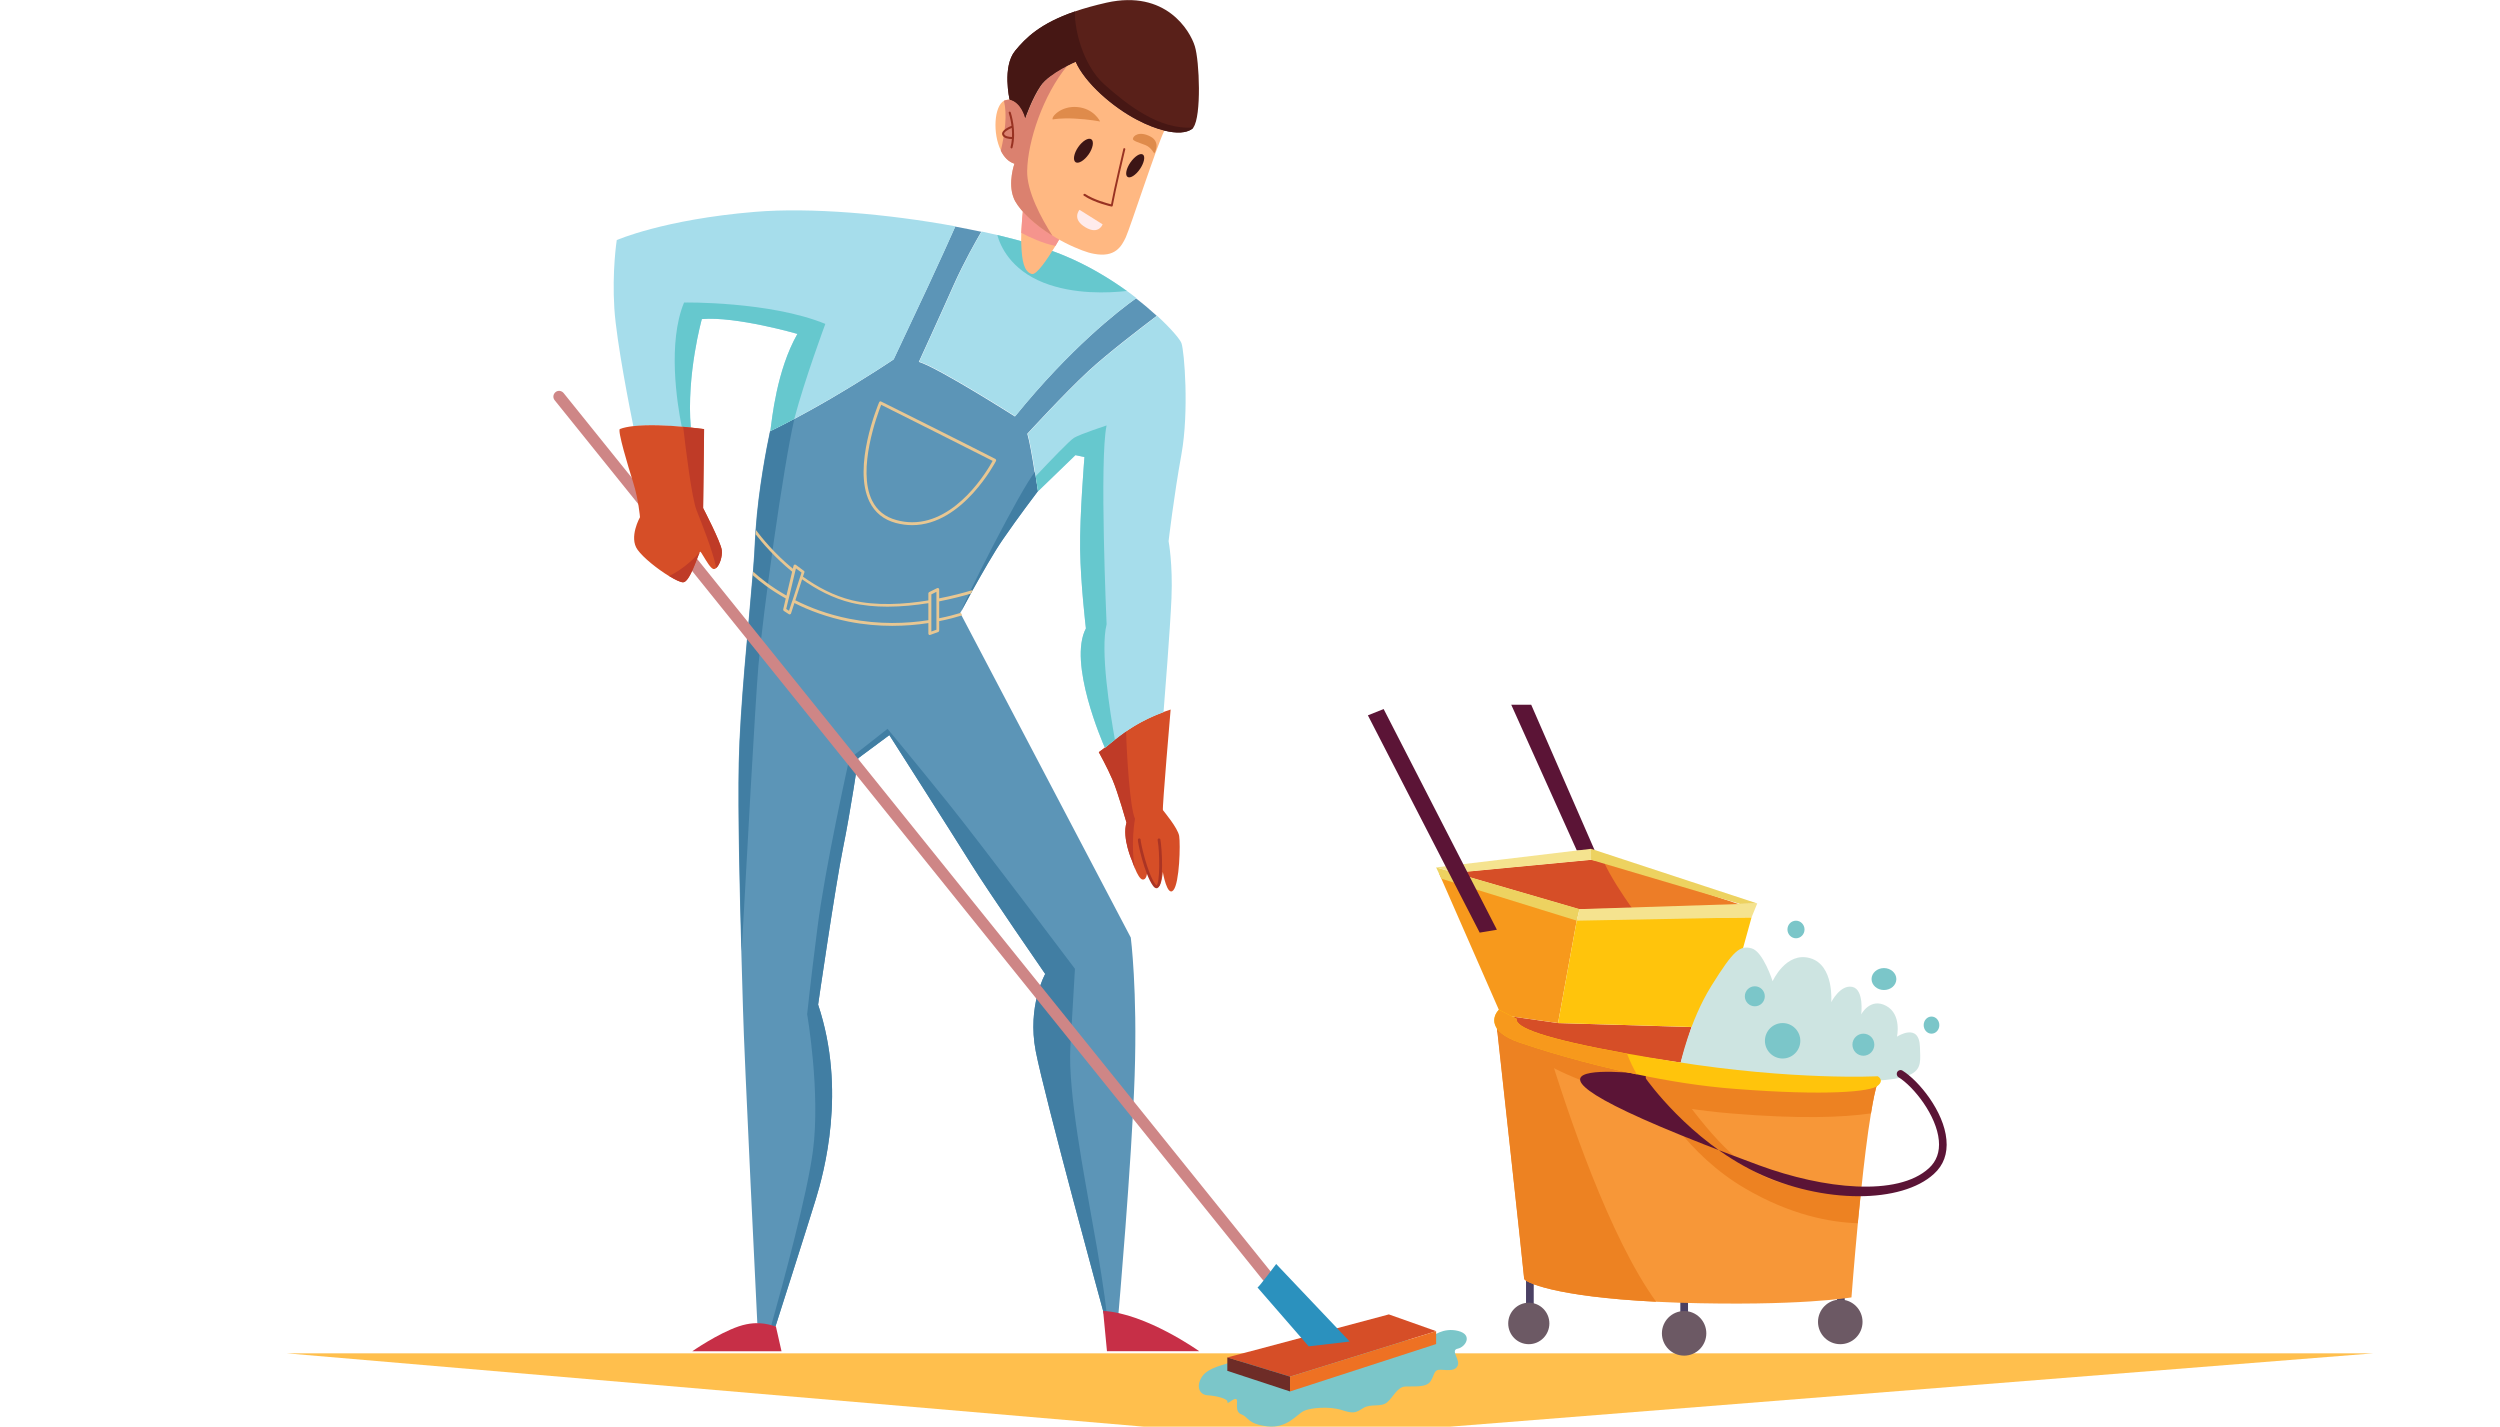 <svg width="375" height="214" viewBox="0 0 375 214" fill="none" xmlns="http://www.w3.org/2000/svg">
<g clip-path="url(#clip0)">
<path d="M176.01 133.526C175.071 134.611 174.421 130.794 174.421 130.794C174.421 130.794 174.277 132.947 173.645 133.092C172.995 133.236 172.074 130.505 172.074 130.505C172.074 130.505 172.146 131.934 171.424 131.934C171.027 131.934 170.576 131.084 170.269 130.324V130.306C170.016 129.709 169.854 129.184 169.854 129.184C169.854 129.184 168.283 125.748 168.987 123.378C168.987 123.378 167.705 118.856 166.911 116.993C166.117 115.112 164.835 112.815 164.835 112.815C165.124 112.616 165.413 112.399 165.756 112.127C166.604 111.458 167.615 110.59 168.933 109.667C170.359 108.691 172.164 107.66 174.547 106.791C174.89 106.665 175.234 106.556 175.595 106.43C175.595 106.43 174.313 121.298 174.439 121.515C174.584 121.732 176.66 124.174 176.876 125.386C177.075 126.634 176.93 132.458 176.01 133.526Z" fill="#D64E27"/>
<path d="M170.25 130.324C169.998 129.727 169.835 129.203 169.835 129.203C169.835 129.203 168.265 125.766 168.969 123.396C168.969 123.396 167.687 118.874 166.893 117.011C166.098 115.13 164.816 112.833 164.816 112.833C165.105 112.634 165.394 112.417 165.737 112.146C166.586 111.476 167.597 110.608 168.914 109.686C169.005 113.122 169.474 121.117 170.25 122.817C170.25 122.836 169.546 126.598 170.25 130.324Z" fill="#BF3B27"/>
<path d="M169.618 140.635C169.618 140.635 170.629 148.449 170.196 161.382C169.763 174.315 167.759 197.16 167.759 197.16H165.61C165.61 197.16 156.656 164.42 155.356 157.655C154.056 150.909 156.782 146.097 156.782 146.097C156.782 146.097 148.388 133.96 145.662 129.583C142.936 125.205 133.404 110.265 133.404 110.265L128.746 113.72C128.746 113.72 127.609 121.552 126.453 127.213C125.298 132.893 122.716 150.692 122.716 150.692C127.013 163.552 123.583 175.906 122.355 179.922C121.128 183.937 116.326 198.951 116.326 198.951L115.676 198.86L113.6 198.535C113.6 198.535 111.596 157.818 111.451 151.433C111.397 149.534 111.307 146.423 111.199 142.715C110.946 133.996 110.657 121.986 110.801 114.515C110.982 105.978 112.209 94.51 112.877 86.316C112.895 86.135 112.914 85.954 112.932 85.773C113.076 83.983 113.184 82.355 113.238 80.98C113.257 80.709 113.275 80.438 113.293 80.166C113.311 79.949 113.311 79.732 113.329 79.515C113.762 73.22 115.044 66.817 115.405 65.117V65.099C115.423 65.063 115.441 64.972 115.477 64.809C115.477 64.791 115.477 64.773 115.477 64.755C115.477 64.719 115.495 64.701 115.495 64.701C115.495 64.701 116.795 64.104 119.124 62.856C120.568 62.078 122.409 61.083 124.576 59.817C130.226 56.507 134.036 53.92 134.036 53.92C134.036 53.92 137.05 47.535 139.199 42.941C140.878 39.359 142.611 35.489 143.279 33.987C144.615 34.24 145.914 34.494 147.196 34.765C146.42 36.104 144.597 39.287 143.062 42.724C141.058 47.246 137.827 54.282 137.827 54.282C140.824 55.223 152.233 62.476 152.233 62.476C160.519 52.256 167.668 46.703 170.394 44.75C171.586 45.654 172.615 46.559 173.518 47.373C171.315 49.037 166.098 53.034 163.263 55.657C159.617 59.039 154.093 65.063 154.093 65.063C154.417 66.112 154.869 68.734 155.194 70.815C155.446 72.424 155.645 73.727 155.645 73.727C155.645 73.727 155.627 73.745 155.609 73.763C155.302 74.179 152.72 77.561 150.446 80.872C149.074 82.843 147.232 86.099 145.86 88.559C145.77 88.74 145.662 88.939 145.571 89.102C144.813 90.476 144.272 91.507 144.091 91.833C144.091 91.851 144.073 91.869 144.073 91.887C144.055 91.923 144.037 91.942 144.037 91.942L144.055 91.96V91.978L144.254 92.358L169.618 140.635Z" fill="#5C95B7"/>
<path d="M43 203L193.679 215.893L356 203H43Z" fill="#FFBF4D"/>
<path d="M119.16 62.819C117.481 70 114.394 92.357 113.763 99.846C113.275 105.598 111.957 129.781 111.253 142.678C111 133.96 110.712 121.949 110.856 114.479C111.037 105.941 112.264 94.474 112.932 86.28C112.95 86.099 112.968 85.918 112.986 85.737C113.131 83.946 113.239 82.318 113.293 80.944C113.311 80.672 113.329 80.401 113.347 80.13C113.365 79.913 113.365 79.695 113.383 79.478C113.817 73.184 115.098 66.781 115.46 65.08V65.062C115.478 65.026 115.496 64.936 115.532 64.773C115.532 64.755 115.532 64.737 115.532 64.719C115.532 64.682 115.55 64.664 115.55 64.664C115.55 64.664 116.85 64.067 119.16 62.819Z" fill="#417EA3"/>
<path d="M166.026 197.16H165.61C165.61 197.16 156.656 164.421 155.356 157.656C154.057 150.909 156.783 146.097 156.783 146.097C156.783 146.097 148.388 133.96 145.662 129.583C142.936 125.206 133.404 110.265 133.404 110.265L128.746 113.72C128.746 113.72 127.609 121.552 126.453 127.213C125.298 132.893 122.716 150.692 122.716 150.692C127.013 163.552 123.583 175.906 122.355 179.922C121.128 183.938 116.326 198.951 116.326 198.951L115.676 198.86C117.517 192.312 121.092 179.108 121.94 172.632C123.096 163.824 121.074 152.139 121.074 152.139C121.074 152.139 121.453 148.304 122.608 139.224C123.745 130.144 127.392 113.828 127.392 113.828L133.133 109.324C133.133 109.324 137.339 114.389 142.16 120.376C146.98 126.363 161.242 145.319 161.242 145.319C161.242 145.319 160.953 150.294 160.556 157.059C160.177 163.842 162.668 176.431 163.895 183.521C164.834 188.586 165.719 194.23 166.026 197.16Z" fill="#417EA3"/>
<path d="M155.7 73.672C155.7 73.672 155.682 73.691 155.664 73.709C155.357 74.125 152.776 77.507 150.501 80.817C149.129 82.789 147.288 86.045 145.916 88.505C145.825 88.686 145.717 88.885 145.627 89.047C144.869 90.422 144.327 91.453 144.146 91.779C144.67 90.042 153.047 73.492 155.249 70.778C155.502 72.37 155.7 73.672 155.7 73.672Z" fill="#417EA3"/>
<path d="M143.315 33.951C142.647 35.47 140.914 39.323 139.235 42.904C137.087 47.499 134.072 53.884 134.072 53.884C134.072 53.884 130.263 56.47 124.612 59.78C122.428 61.047 120.586 62.059 119.142 62.837C116.831 64.067 115.55 64.664 115.55 64.664C115.802 62.855 116.488 55.584 119.612 50.085C119.612 50.085 110.441 47.426 105.277 47.86C105.277 47.86 102.949 56.145 103.617 64.14C103.219 64.103 102.75 64.049 102.263 64.013C100.06 63.832 97.19 63.687 95.005 63.941C94.554 61.716 92.478 51.315 92.153 46.287C91.792 40.625 92.514 36.013 92.514 36.013C92.514 36.013 99.537 32.92 113.221 31.78C121.579 31.075 133.205 32.087 143.315 33.951Z" fill="#A6DDEB"/>
<path d="M177.219 68.119C176.064 74.504 175.288 81.179 175.288 81.179C175.288 81.179 175.937 84.561 175.721 89.734C175.522 94.383 174.692 104.784 174.529 106.828C171.117 108.094 168.879 109.649 167.236 110.97C166.676 111.404 166.189 111.82 165.738 112.182C165.395 111.422 160.177 99.412 162.885 94.274C162.885 94.274 162.091 87.6 162.019 82.427C161.946 77.254 162.668 68.571 162.668 68.571L161.315 68.282L155.7 73.708C155.7 73.708 155.556 72.75 155.357 71.447C155.014 69.295 154.509 66.22 154.147 65.062C154.147 65.062 159.672 59.021 163.318 55.656C166.153 53.034 171.37 49.054 173.573 47.372C175.757 49.38 177.057 50.972 177.219 51.478C177.653 52.672 178.375 61.716 177.219 68.119Z" fill="#A6DDEB"/>
<path d="M170.449 44.713C167.723 46.649 160.574 52.22 152.287 62.439C152.287 62.439 140.896 55.186 137.881 54.245C137.881 54.245 141.112 47.209 143.116 42.687C144.651 39.251 146.456 36.067 147.25 34.728C148.045 34.891 148.839 35.072 149.597 35.253C153.497 36.176 156.927 37.225 159.563 38.31C163.155 39.793 166.369 41.729 169.04 43.646C169.528 43.99 169.997 44.351 170.449 44.713Z" fill="#A6DDEB"/>
<path d="M123.8 48.584C123.8 48.584 120.713 56.886 119.142 62.837C116.832 64.067 115.55 64.664 115.55 64.664C115.803 62.855 116.489 55.584 119.612 50.085C119.612 50.085 110.441 47.426 105.278 47.86C105.278 47.86 102.949 56.145 103.617 64.139C103.22 64.103 102.75 64.049 102.263 64.013C101.541 60.431 100.133 51.387 102.606 45.382C102.588 45.364 115.496 45.183 123.8 48.584Z" fill="#66C8CE"/>
<path d="M167.236 110.952C166.677 111.386 166.189 111.802 165.738 112.164C165.395 111.404 160.178 99.394 162.886 94.257C162.886 94.257 162.091 87.582 162.019 82.409C161.947 77.236 162.669 68.553 162.669 68.553L161.315 68.264L155.7 73.691C155.7 73.691 155.556 72.732 155.357 71.43C157.47 69.187 160.484 66.039 161.098 65.677C162.073 65.099 165.991 63.815 165.991 63.815C164.889 68.843 165.991 93.642 165.991 93.642C165.016 97.531 166.478 106.719 167.236 110.952Z" fill="#66C8CE"/>
<path d="M169.023 43.646C166.315 43.953 161.115 44.206 156.53 42.398C151.547 40.426 150.031 36.845 149.598 35.253C153.497 36.175 156.927 37.224 159.563 38.31C163.155 39.793 166.369 41.728 169.023 43.646Z" fill="#66C8CE"/>
<path d="M115.441 65.098C115.46 65.098 115.46 65.079 115.441 65.098C115.46 65.079 115.46 65.098 115.441 65.098Z" fill="#9D5E55"/>
<path d="M115.459 65.08C115.477 65.044 115.495 64.954 115.531 64.791C115.495 64.845 115.477 64.954 115.459 65.08Z" fill="#844741"/>
<path d="M184.096 204.485C184.096 204.63 181.226 205.064 180.305 206.493C179.366 207.922 179.872 209.224 181.172 209.297C182.453 209.369 184.186 209.803 184.114 210.292C184.042 210.798 184.981 209.713 185.414 209.857C185.847 210.002 185.053 211.72 186.208 212.155C187.346 212.589 187.075 213.584 190.072 213.945C193.087 214.307 194.513 212.155 195.56 211.648C196.589 211.142 199.459 210.925 201.247 211.503C203.034 212.082 203.323 211.938 204.478 211.214C205.615 210.49 207.132 211.142 208.071 210.346C209.009 209.55 209.569 208.049 210.797 207.976C212.006 207.904 213.956 208.193 214.588 207.18C215.238 206.186 215.021 205.39 216.158 205.462C217.314 205.534 218.307 205.679 218.668 204.811C219.029 203.943 217.512 202.514 218.668 202.297C219.805 202.08 220.997 200.216 218.722 199.638C216.447 199.059 214.786 200.506 214.786 200.506L184.096 204.485Z" fill="#7BC6C9"/>
<path d="M193.503 206.493L215.42 199.673L208.325 197.159L184.098 203.617L193.503 206.493Z" fill="#D64E27"/>
<path d="M116.381 198.95C115.948 198.95 113.998 197.883 110.821 198.95C107.643 200.035 103.834 202.694 103.834 202.694H117.229L116.381 198.95Z" fill="#C72F47"/>
<path d="M166.044 202.676H179.873C179.873 202.676 171.912 196.997 165.467 196.635L166.044 202.676Z" fill="#C72F47"/>
<path d="M184.098 203.617V205.625L193.503 208.718V206.493L184.098 203.617Z" fill="#6E2C27"/>
<path d="M193.503 208.718L215.419 201.609V199.674L193.503 206.493V208.718Z" fill="#EE7123"/>
<path d="M190.055 192.276C189.802 192.276 189.549 192.167 189.387 191.95L83.199 60.034C82.892 59.654 82.964 59.13 83.325 58.822C83.686 58.515 84.228 58.587 84.535 58.949L190.723 190.883C191.029 191.263 190.957 191.806 190.596 192.095C190.434 192.222 190.235 192.276 190.055 192.276Z" fill="#CE8686"/>
<path d="M159.546 34.747C159.546 34.747 159.022 35.706 158.318 36.881C157.145 38.799 155.484 41.313 154.762 41.096C153.606 40.77 153.281 39.178 153.191 36.592C153.191 36.411 153.173 36.212 153.173 36.013C153.173 35.669 153.191 35.289 153.191 34.91C153.299 32.341 153.696 29.212 153.696 29.212C153.769 29.393 153.841 29.574 153.949 29.755C154.834 31.274 156.91 33.191 159.546 34.747Z" fill="#FFB882"/>
<path d="M188.629 193.126C188.918 192.981 191.427 189.599 191.427 189.599L202.458 201.229L196.301 201.953L188.629 193.126Z" fill="#2B91BE"/>
<path d="M149.309 68.843C146.547 67.414 132.321 60.287 132.177 60.233C132.122 60.197 132.068 60.197 131.996 60.215C131.942 60.233 131.888 60.287 131.87 60.342C131.707 60.74 127.844 70.001 130.425 75.264C131.22 76.874 132.538 77.959 134.379 78.448C135.191 78.665 136.022 78.773 136.834 78.773C144.416 78.773 149.345 69.241 149.399 69.15C149.453 69.042 149.399 68.915 149.309 68.843ZM136.834 78.339C136.058 78.339 135.264 78.231 134.487 78.014C132.772 77.561 131.545 76.567 130.804 75.065C128.53 70.399 131.617 62.15 132.177 60.721C133.91 61.59 145.933 67.613 148.894 69.132C148.171 70.471 143.568 78.339 136.834 78.339Z" fill="#E8C792"/>
<path d="M145.627 89.048C145.717 88.885 145.807 88.686 145.916 88.505C144.598 88.903 142.847 89.373 140.879 89.753V88.415C140.879 88.342 140.843 88.27 140.788 88.234C140.734 88.197 140.644 88.197 140.572 88.216L139.38 88.812C139.308 88.849 139.254 88.921 139.254 89.011V90.061C135.625 90.657 131.455 90.911 127.808 90.042C125.064 89.373 122.573 88.035 120.443 86.497L120.659 85.864C120.695 85.774 120.659 85.665 120.587 85.629L119.378 84.725C119.323 84.688 119.233 84.67 119.179 84.688C119.107 84.725 119.053 84.761 119.035 84.851L118.926 85.303C116.182 83.042 114.232 80.637 113.384 79.497C113.366 79.714 113.348 79.931 113.348 80.148C114.341 81.433 116.254 83.657 118.818 85.755L117.969 89.337C115.623 87.999 113.962 86.66 112.987 85.755C112.969 85.936 112.951 86.117 112.933 86.298C113.962 87.221 115.604 88.505 117.861 89.771L117.482 91.399C117.464 91.49 117.5 91.58 117.572 91.634L118.349 92.141C118.385 92.159 118.421 92.159 118.457 92.159C118.493 92.159 118.511 92.159 118.529 92.141C118.601 92.123 118.637 92.068 118.655 92.014L119.161 90.458C121.381 91.58 124.089 92.593 127.285 93.244C129.578 93.696 131.78 93.877 133.82 93.877C135.806 93.877 137.647 93.714 139.254 93.461V95.035C139.254 95.107 139.29 95.179 139.344 95.216C139.38 95.252 139.416 95.252 139.471 95.252C139.489 95.252 139.507 95.252 139.543 95.234L140.734 94.8C140.825 94.763 140.879 94.673 140.879 94.601V93.172C142.269 92.9 143.442 92.575 144.327 92.303L144.128 91.924C143.28 92.177 142.179 92.484 140.879 92.737V90.205C142.702 89.843 144.345 89.427 145.627 89.048ZM118.349 91.616L117.933 91.345L118.258 89.988L118.367 89.554L119.197 86.063L119.305 85.611L119.396 85.267L120.226 85.882L120.118 86.244L119.973 86.678L118.926 89.898L118.782 90.296L118.349 91.616ZM127.375 92.81C124.198 92.177 121.49 91.146 119.305 90.042L120.316 86.895C122.447 88.415 124.956 89.753 127.718 90.422C129.451 90.838 131.275 91.001 133.116 91.001C135.21 91.001 137.304 90.784 139.254 90.477V93.027C136.041 93.533 131.888 93.714 127.375 92.81ZM140.463 92.828V93.262V94.456L139.705 94.727V93.389V92.955V90.422V89.988V89.156L140.463 88.776V89.862V90.296V92.828Z" fill="#E8C792"/>
<path d="M173.481 133.236C173.337 133.236 173.138 133.146 172.94 132.856C171.676 131.12 170.611 126.29 170.683 125.929C170.701 125.82 170.828 125.73 170.936 125.766C171.044 125.784 171.116 125.893 171.098 126.001C171.098 126.417 172.091 130.957 173.283 132.603C173.409 132.784 173.481 132.802 173.481 132.802C173.969 132.585 174.005 128.045 173.644 126.019C173.626 125.911 173.698 125.784 173.806 125.766C173.915 125.748 174.041 125.82 174.059 125.929C174.294 127.249 174.637 132.766 173.644 133.182C173.608 133.236 173.554 133.236 173.481 133.236Z" fill="#AB3424"/>
<path d="M159.545 34.747C159.545 34.747 159.022 35.706 158.317 36.882C156.44 36.538 154.31 35.525 153.19 34.928C153.299 32.36 153.696 29.23 153.696 29.23C153.768 29.411 153.84 29.592 153.949 29.773C154.833 31.274 156.909 33.192 159.545 34.747Z" fill="#F5948D"/>
<path d="M107.443 85.194C107.299 85.321 107.137 85.393 106.974 85.339C106.559 85.194 105.963 84.163 105.53 83.457C105.512 83.439 105.512 83.421 105.494 83.403C105.277 83.023 105.097 82.752 105.024 82.752C105.024 82.752 105.024 82.752 105.006 82.77C104.988 82.77 104.97 82.788 104.952 82.824C104.609 83.421 103.436 87.346 102.443 87.346C102.064 87.346 101.269 86.967 100.349 86.406C98.652 85.375 96.503 83.675 95.637 82.463C94.283 80.6 95.998 77.579 95.998 77.579C95.998 77.579 95.781 74.92 94.987 72.406C94.193 69.891 92.586 64.519 92.983 64.356C93.525 64.139 94.211 64.013 94.969 63.922C97.225 63.651 100.222 63.814 102.461 64.013C102.858 64.049 103.237 64.085 103.58 64.121C104.79 64.248 105.602 64.356 105.602 64.356L105.458 76.204C105.458 76.204 108.111 81.305 108.256 82.517C108.382 83.476 107.949 84.742 107.443 85.194Z" fill="#D64E27"/>
<path d="M107.443 85.193C106.865 82.48 105.295 78.609 104.5 76.583C103.76 74.738 102.858 67.322 102.479 64.03C102.876 64.066 103.255 64.103 103.598 64.139C104.807 64.265 105.62 64.374 105.62 64.374L105.475 76.222C105.475 76.222 108.129 81.323 108.274 82.534C108.382 83.475 107.949 84.741 107.443 85.193Z" fill="#BF3B27"/>
<path d="M104.988 82.824C104.645 83.421 103.472 87.346 102.479 87.346C102.1 87.346 101.305 86.966 100.385 86.406C102.804 85.212 104.627 83.24 104.988 82.824Z" fill="#BF3B27"/>
<path d="M229.482 196.492C229.175 196.492 228.904 196.238 228.904 195.913V191.445C228.904 191.119 229.157 190.866 229.482 190.866C229.807 190.866 230.06 191.119 230.06 191.445V195.913C230.042 196.238 229.789 196.492 229.482 196.492Z" fill="#4B4063"/>
<path d="M252.627 198.789C252.302 198.789 252.049 198.536 252.049 198.211V194.123C252.049 193.797 252.302 193.544 252.627 193.544C252.951 193.544 253.204 193.797 253.204 194.123V198.211C253.204 198.518 252.951 198.789 252.627 198.789Z" fill="#4B4063"/>
<path d="M276.13 198.789C275.805 198.789 275.553 198.536 275.553 198.21V193.688C275.553 193.363 275.805 193.109 276.13 193.109C276.455 193.109 276.708 193.363 276.708 193.688V198.21C276.708 198.518 276.455 198.789 276.13 198.789Z" fill="#4B4063"/>
<path d="M281.655 162.358C281.312 163.353 280.969 164.981 280.645 167.007C280.103 170.281 279.579 174.604 279.146 178.837C278.984 180.41 278.821 181.984 278.677 183.485C278.099 189.617 277.72 194.609 277.72 194.609C277.72 194.609 269.831 195.966 251.778 195.405C250.604 195.369 249.485 195.315 248.438 195.261C233.075 194.501 228.634 192.276 228.634 191.806C228.634 191.336 225.149 159.609 224.626 154.798C224.59 154.4 224.554 154.183 224.554 154.183C224.554 154.183 226.919 155.431 232.118 157.004C235.494 158.017 240.043 159.157 245.929 160.17C247.192 160.387 248.51 160.604 249.882 160.803C250.676 160.929 251.507 161.038 252.355 161.147C271.907 163.733 281.655 162.358 281.655 162.358Z" fill="#F79738"/>
<path d="M281.655 162.359C281.312 163.354 280.969 164.982 280.644 167.008C276.384 167.623 269.849 167.858 259.793 167.026C239.52 165.362 228.904 158.452 224.59 154.78C224.554 154.382 224.518 154.165 224.518 154.165C224.518 154.165 226.883 155.413 232.082 156.987C235.458 158 240.007 159.139 245.892 160.152C247.156 160.369 248.474 160.586 249.846 160.785C250.64 160.912 251.471 161.02 252.319 161.129C271.907 163.734 281.655 162.359 281.655 162.359Z" fill="#ED8222"/>
<path d="M261.725 135.932L244.809 136.24L236.92 136.384L218.217 130.922L238.635 128.986C239.194 129.077 239.88 129.221 240.639 129.42C247.625 131.085 261.725 135.932 261.725 135.932Z" fill="#ED7D27"/>
<path d="M244.809 136.24L236.92 136.384L218.217 130.922L238.635 128.986C239.194 129.077 239.88 129.221 240.639 129.42C241.614 131.519 243.292 134.087 244.809 136.24Z" fill="#D64E27"/>
<path d="M248.419 195.261C233.056 194.501 228.615 192.276 228.615 191.806C228.615 191.299 224.535 154.183 224.535 154.183C224.535 154.183 226.9 155.431 232.099 157.004C235.186 167.116 241.415 185.584 248.419 195.261Z" fill="#ED8222"/>
<path d="M236.523 127.576L226.684 105.707H229.68L239.212 127.576H236.523Z" fill="#5B1436"/>
<path d="M232.407 198.516C232.407 200.235 231.016 201.628 229.32 201.628C227.604 201.628 226.232 200.235 226.232 198.516C226.232 196.798 227.623 195.405 229.32 195.405C231.016 195.405 232.407 196.798 232.407 198.516Z" fill="#6C5964"/>
<path d="M255.948 200.001C255.948 201.846 254.449 203.347 252.626 203.347C250.785 203.347 249.286 201.846 249.286 200.001C249.286 198.156 250.785 196.654 252.626 196.654C254.467 196.654 255.948 198.156 255.948 200.001Z" fill="#6C5964"/>
<path d="M276.041 201.628C277.886 201.628 279.381 200.13 279.381 198.282C279.381 196.434 277.886 194.936 276.041 194.936C274.196 194.936 272.701 196.434 272.701 198.282C272.701 200.13 274.196 201.628 276.041 201.628Z" fill="#6C5964"/>
<path d="M253.727 154.057L252.103 159.393C252.103 159.393 246.307 158.561 238.4 157.277C230.475 155.992 226.702 153.876 226.828 152.483L233.706 153.46L253.727 154.057Z" fill="#D64E27"/>
<path d="M270.68 139.423C270.68 140.146 270.102 140.743 269.398 140.743C268.694 140.743 268.116 140.146 268.116 139.423C268.116 138.681 268.694 138.103 269.398 138.103C270.102 138.103 270.68 138.699 270.68 139.423Z" fill="#7BC6C9"/>
<path d="M284.453 146.857C284.453 147.779 283.623 148.503 282.594 148.503C281.565 148.503 280.734 147.761 280.734 146.857C280.734 145.953 281.565 145.211 282.594 145.211C283.605 145.211 284.453 145.953 284.453 146.857Z" fill="#7BC6C9"/>
<path d="M290.899 153.768C290.899 154.473 290.375 155.052 289.725 155.052C289.075 155.052 288.552 154.473 288.552 153.768C288.552 153.062 289.075 152.483 289.725 152.483C290.375 152.483 290.899 153.062 290.899 153.768Z" fill="#7BC6C9"/>
<path d="M215.853 130.994L225.168 152.248L233.707 153.46L236.559 137.813L215.853 130.994Z" fill="#F7991C"/>
<path d="M233.706 153.46L258.15 154.183L262.735 137.597L236.558 137.814L233.706 153.46Z" fill="#FFC40C"/>
<path d="M236.523 138.103L236.92 136.367L215.419 130.108L216.213 131.809L236.523 138.103Z" fill="#EDD260"/>
<path d="M236.523 138.103L262.736 137.597L263.585 135.517L236.921 136.367L236.523 138.103Z" fill="#F5E38F"/>
<path d="M218.217 130.922L238.653 128.968V127.322L215.419 130.108L218.217 130.922Z" fill="#F5E38F"/>
<path d="M238.653 128.968L261.003 135.589L263.585 135.516L238.653 127.322V128.968Z" fill="#EDD260"/>
<path d="M205.183 107.299L221.954 139.894L224.535 139.46L207.548 106.358L205.183 107.299Z" fill="#5B1436"/>
<path d="M252.048 159.627C252.048 159.627 253.384 153.206 256.724 147.852C260.063 142.498 260.984 141.793 262.717 142.245C264.468 142.697 265.895 147.183 265.895 147.183C265.895 147.183 267.898 142.679 271.527 143.728C275.156 144.777 274.686 150.33 274.686 150.33C274.686 150.33 276.022 147.653 277.846 148.033C279.651 148.413 279.182 152.157 279.182 152.157C279.182 152.157 280.517 149.588 282.919 150.873C285.302 152.157 284.543 155.503 284.543 155.503C284.543 155.503 287.883 153.297 287.991 157.041C288.082 160.767 289.039 162.377 274.614 162.214C260.172 162.033 252.048 159.627 252.048 159.627Z" fill="#CDE4E1"/>
<path d="M281.149 156.697C281.149 157.619 280.409 158.361 279.506 158.361C278.603 158.361 277.863 157.619 277.863 156.697C277.863 155.792 278.603 155.051 279.506 155.051C280.409 155.051 281.149 155.774 281.149 156.697Z" fill="#7BC6C9"/>
<path d="M270.047 156.118C270.047 157.583 268.855 158.777 267.393 158.777C265.931 158.777 264.739 157.583 264.739 156.118C264.739 154.653 265.931 153.459 267.393 153.459C268.855 153.459 270.047 154.653 270.047 156.118Z" fill="#7BC6C9"/>
<path d="M263.223 150.945C264.051 150.945 264.721 150.273 264.721 149.444C264.721 148.615 264.051 147.942 263.223 147.942C262.395 147.942 261.725 148.615 261.725 149.444C261.725 150.273 262.395 150.945 263.223 150.945Z" fill="#7BC6C9"/>
<path d="M279.128 178.838C278.965 180.411 278.803 181.985 278.658 183.486C274.578 183.36 268.603 182.275 261.725 178.241C253.167 173.212 248.257 165.109 245.91 160.171C247.174 160.388 248.492 160.605 249.864 160.804C253.077 165.688 258.349 172.887 263.331 175.817C267.718 178.386 274.235 178.892 279.128 178.838Z" fill="#ED8222"/>
<path d="M278.821 179.434C273.892 179.434 268.332 178.222 263.349 175.816C253.366 170.986 247.029 161.979 246.957 161.888C246.777 161.635 246.849 161.273 247.102 161.092C247.354 160.911 247.715 160.984 247.896 161.237C247.95 161.327 214.859 156.697 263.837 174.785C273.603 178.384 284.652 179.524 289.328 175.237C290.483 174.188 290.989 172.777 290.826 171.059C290.483 167.315 287.071 163.01 284.778 161.581C284.507 161.418 284.435 161.056 284.598 160.785C284.76 160.513 285.121 160.423 285.392 160.604C287.829 162.123 291.584 166.7 291.963 170.95C292.162 173.048 291.53 174.785 290.086 176.087C287.667 178.312 283.533 179.434 278.821 179.434Z" fill="#5B1436"/>
<path d="M281.656 162.866C280.59 163.752 274.037 164.403 260.281 163.336C255.226 162.956 250.153 162.124 245.513 161.147C237.516 159.483 230.836 157.367 227.876 156.354C223.2 154.726 223.868 152.429 224.843 151.452L227.497 152.809C227.244 154.111 231.54 155.775 244.051 158.036C246.163 158.416 248.528 158.814 251.128 159.23C269.109 162.106 281.656 161.437 281.656 161.437C281.656 161.437 282.721 161.997 281.656 162.866Z" fill="#FFC40C"/>
<path d="M245.513 161.165C237.516 159.501 230.836 157.385 227.876 156.372C223.2 154.744 223.868 152.446 224.843 151.47L227.497 152.826C227.244 154.129 231.54 155.793 244.051 158.054C244.466 159.139 244.99 160.206 245.513 161.165Z" fill="#F7991C"/>
<path d="M174.655 19.589C173.5 21.904 169.546 34.114 168.86 35.615C168.228 36.954 167.271 38.672 164.112 38.075C163.571 37.985 162.975 37.804 162.307 37.55C161.928 37.406 161.567 37.261 161.206 37.098C160.231 36.682 159.292 36.194 158.407 35.669C158.227 35.561 158.046 35.452 157.884 35.344C155.266 33.716 153.208 31.78 152.324 30.225C152.215 30.044 152.125 29.845 152.053 29.646C151.168 27.367 152.179 24.545 152.179 24.545C151.295 24.274 150.609 23.55 150.139 22.592C148.875 20.041 149.11 15.935 150.609 15.103C150.717 15.049 150.807 15.013 150.933 14.995C151.132 14.94 151.331 14.922 151.511 14.94C153.298 15.356 153.84 17.708 153.84 17.708C153.84 17.708 154.869 14.687 156.187 12.806C156.981 11.63 158.823 10.527 160.086 9.876C160.827 9.496 161.368 9.261 161.368 9.261C162.776 12.444 166.892 16.044 170.593 17.979C172.056 18.739 173.446 19.282 174.655 19.589Z" fill="#FFB882"/>
<path d="M161.926 31.471L165.394 33.649C165.394 33.649 164.819 35.278 162.813 34.096C160.702 32.844 161.926 31.471 161.926 31.471Z" fill="#FFEBEB"/>
<path d="M154.075 25.613C154.002 28.706 156.187 32.721 157.866 35.362C155.248 33.734 153.19 31.799 152.306 30.243C152.197 30.062 152.107 29.863 152.035 29.664C151.15 27.385 152.161 24.564 152.161 24.564C151.276 24.292 150.59 23.569 150.121 22.61C150.753 19.933 151.096 17.166 150.59 15.121C150.699 15.067 150.789 15.031 150.915 15.013C151.114 14.959 151.313 14.941 151.493 14.959C153.28 15.375 153.822 17.726 153.822 17.726C153.822 17.726 154.851 14.706 156.169 12.824C156.981 11.63 158.823 10.527 160.086 9.876C156.476 14.253 154.165 21.127 154.075 25.613Z" fill="#DB816F"/>
<path d="M157.912 17.919C157.619 17.589 159.138 15.825 161.619 16.06C164.119 16.293 165.02 18.227 165.02 18.227C165.02 18.227 163.363 17.894 161.187 17.787C159.047 17.675 157.912 17.919 157.912 17.919Z" fill="#DF8B4B"/>
<path d="M169.935 20.853C169.947 20.339 170.923 19.614 172.57 20.483C174.2 21.348 173.141 23.034 173.141 23.034C173.141 23.034 172.665 22.107 171.83 21.772C170.978 21.434 169.931 21.148 169.935 20.853Z" fill="#DF8B4B"/>
<path d="M179.006 19.119C178.952 19.209 178.88 19.281 178.808 19.336C177.941 19.969 176.479 20.041 174.656 19.589C173.446 19.281 172.056 18.757 170.576 17.979C166.875 16.044 162.759 12.444 161.351 9.261C161.351 9.261 157.469 10.925 156.133 12.806C154.815 14.687 153.786 17.708 153.786 17.708C153.786 17.708 153.245 15.356 151.457 14.94H151.439C151.439 14.94 150.302 9.984 152.288 7.597C153.859 5.697 155.989 3.527 161.242 1.718C162.596 1.248 164.167 0.813 165.99 0.397C174.854 -1.574 178.501 4.576 179.223 6.927C179.927 9.152 180.234 17.418 179.006 19.119Z" fill="#592019"/>
<path d="M151.602 16.839C151.566 16.767 151.493 16.713 151.403 16.749C151.331 16.785 151.277 16.857 151.313 16.948C151.313 16.966 151.584 17.762 151.728 18.865C151.295 19.046 150.121 19.589 150.338 20.222C150.518 20.782 151.385 20.855 151.782 20.855C151.746 21.253 151.692 21.669 151.584 22.067C151.566 22.157 151.62 22.23 151.692 22.266C151.71 22.266 151.71 22.266 151.728 22.266C151.8 22.266 151.854 22.23 151.872 22.157C152.54 19.661 151.638 16.948 151.602 16.839ZM150.627 20.113C150.537 19.842 151.186 19.426 151.764 19.191C151.8 19.607 151.818 20.077 151.8 20.547C151.421 20.547 150.735 20.457 150.627 20.113Z" fill="#983222"/>
<path d="M166.766 30.985C166.748 30.985 166.748 30.985 166.73 30.985C166.621 30.967 164.184 30.424 162.577 29.357C162.505 29.302 162.487 29.212 162.541 29.14C162.595 29.067 162.686 29.049 162.758 29.085C164.094 29.972 166.08 30.496 166.657 30.641C167.109 28.145 168.499 22.393 168.499 22.339C168.517 22.248 168.607 22.194 168.679 22.23C168.77 22.248 168.824 22.339 168.788 22.411C168.77 22.465 167.343 28.452 166.91 30.858C166.91 30.894 166.874 30.93 166.838 30.967C166.82 30.985 166.802 30.985 166.766 30.985Z" fill="#983222"/>
<path d="M161.729 22.067C161.079 23.007 160.899 24.02 161.332 24.328C161.765 24.617 162.632 24.093 163.3 23.152C163.95 22.212 164.13 21.199 163.697 20.891C163.264 20.602 162.379 21.126 161.729 22.067Z" fill="#3C1515"/>
<path d="M169.564 24.364C168.932 25.287 168.734 26.263 169.131 26.535C169.528 26.806 170.358 26.282 170.99 25.359C171.622 24.436 171.821 23.46 171.442 23.188C171.044 22.899 170.214 23.442 169.564 24.364Z" fill="#3C1515"/>
<path d="M179.006 19.119C178.952 19.209 178.88 19.281 178.808 19.336C177.941 19.969 176.479 20.041 174.656 19.589C173.446 19.281 172.056 18.757 170.576 17.979C166.875 16.044 162.759 12.444 161.351 9.261C161.351 9.261 157.469 10.925 156.133 12.806C154.815 14.687 153.786 17.708 153.786 17.708C153.786 17.708 153.245 15.356 151.457 14.94H151.439C151.439 14.94 150.302 9.984 152.288 7.596C153.859 5.697 155.989 3.527 161.242 1.718C161.134 4.105 162.307 9.64 165.629 12.643C168.987 15.627 173.861 19.535 179.006 19.119Z" fill="#461714"/>
</g>
<defs>
<clipPath id="clip0">
<rect width="375" height="214" fill="white"/>
</clipPath>
</defs>
</svg>
